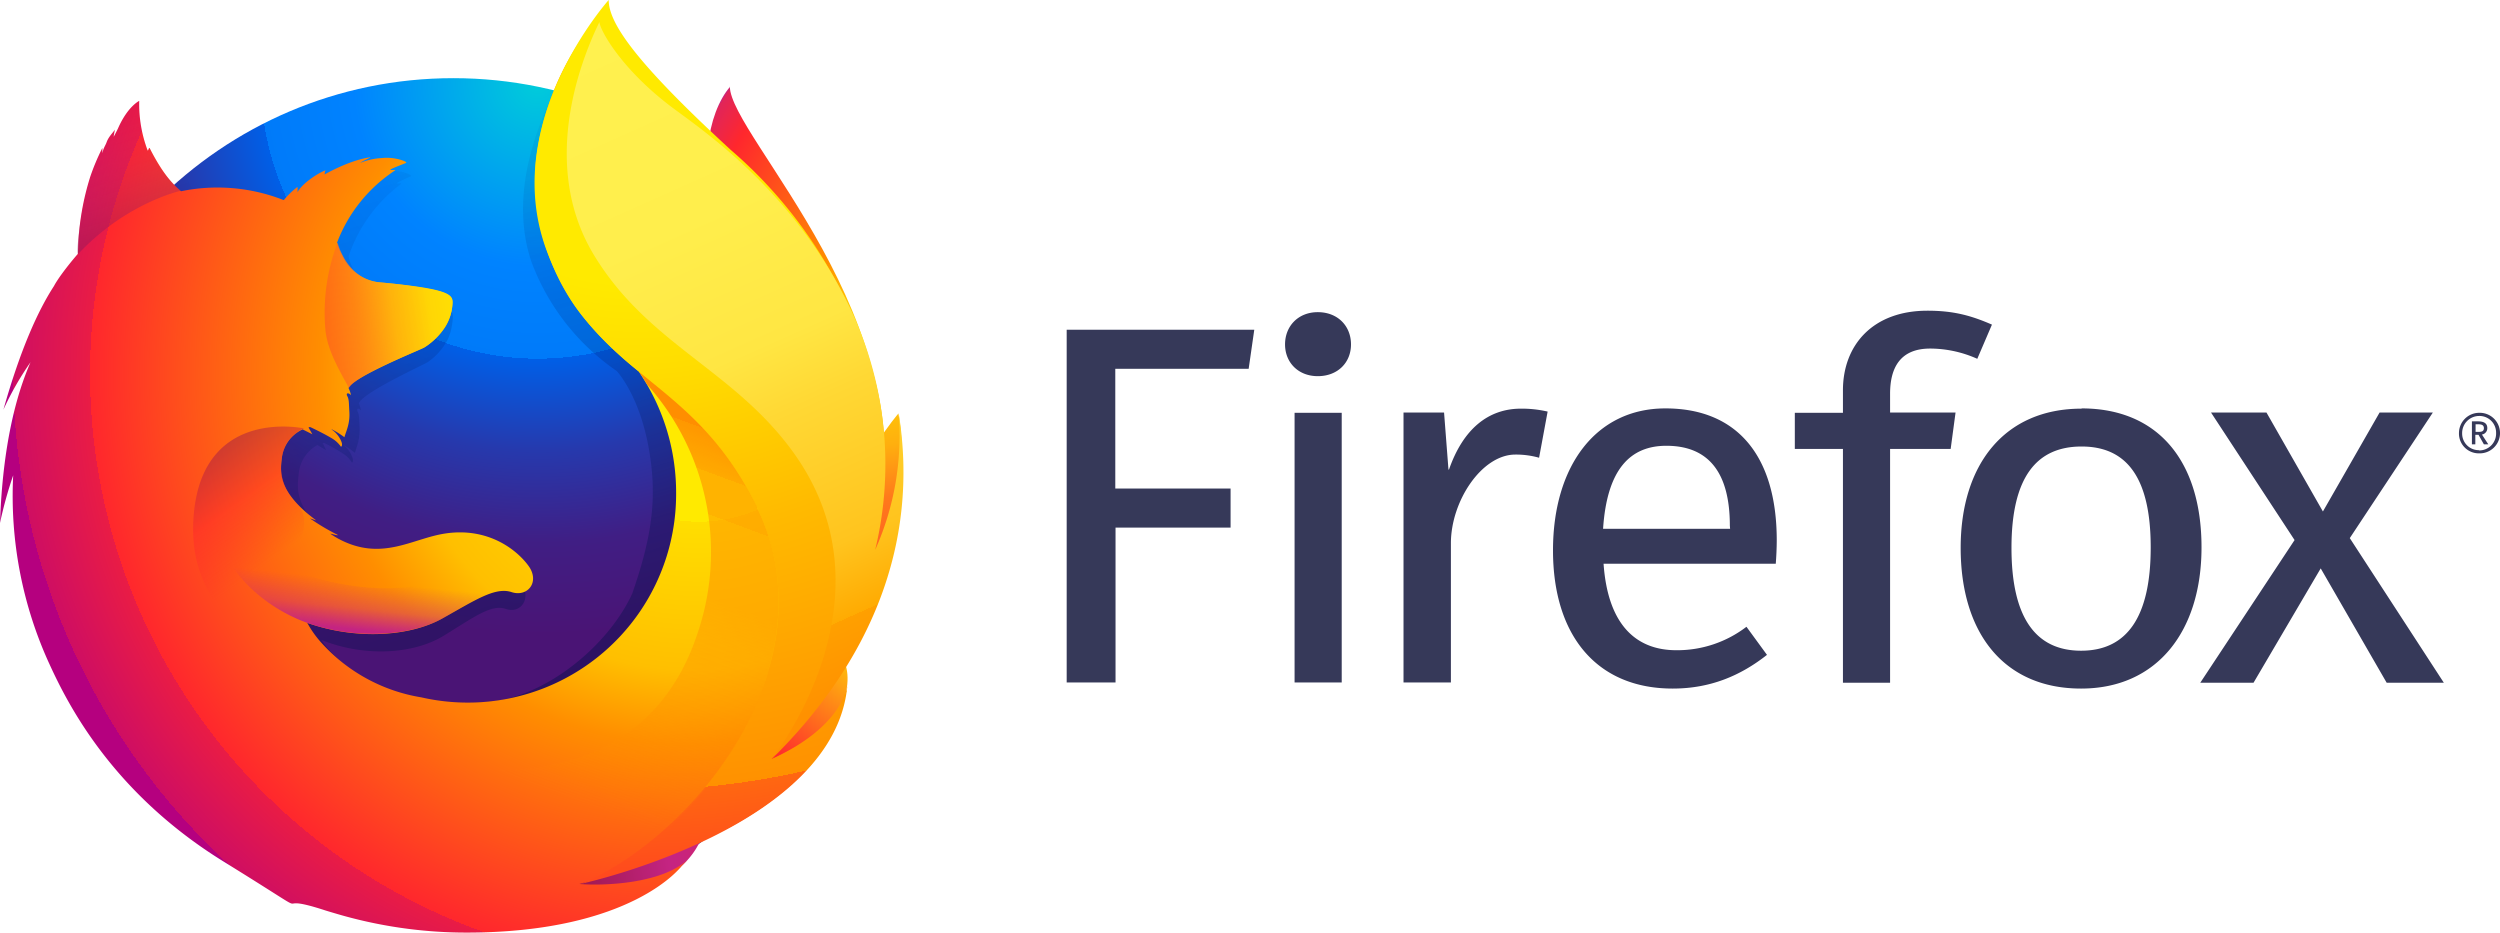 <svg xmlns="http://www.w3.org/2000/svg" viewBox="0 0 1023.5 381.8">
    <defs>
        <radialGradient id="a" cx="-15256" cy="8846.1" r="174.9" fx="-15267.1" gradientTransform="matrix(.76 .03 .05 -1.12 11535.9 10522.6)" gradientUnits="userSpaceOnUse">
            <stop offset=".1" stop-color="#ffea00" />
            <stop offset=".2" stop-color="#ffde00" />
            <stop offset=".3" stop-color="#ffbf00" />
            <stop offset=".4" stop-color="#ff8e00" />
            <stop offset=".8" stop-color="#ff272d" />
            <stop offset=".9" stop-color="#e0255a" />
            <stop offset=".9" stop-color="#cc2477" />
            <stop offset="1" stop-color="#c42482" />
        </radialGradient>
        <radialGradient id="b" cx="-7884.4" cy="8442.2" r="307" gradientTransform="matrix(1.23 0 0 -1.23 9918 10417.5)" gradientUnits="userSpaceOnUse">
            <stop offset="0" stop-color="#00ccda" />
            <stop offset=".2" stop-color="#0083ff" />
            <stop offset=".3" stop-color="#007af9" />
            <stop offset=".3" stop-color="#0060e8" />
            <stop offset=".3" stop-color="#005fe7" />
            <stop offset=".4" stop-color="#2639ad" />
            <stop offset=".5" stop-color="#401e84" />
            <stop offset=".6" stop-color="#4a1475" />
        </radialGradient>
        <linearGradient id="c" x1="209.8" x2="135.5" y1="101.1" y2="344.1" gradientTransform="matrix(1 0 0 -1 0 384)" gradientUnits="userSpaceOnUse">
            <stop offset="0" stop-color="#000f43" stop-opacity=".4" />
            <stop offset=".5" stop-color="#001962" stop-opacity=".2" />
            <stop offset="1" stop-color="#002079" stop-opacity="0" />
        </linearGradient>
        <radialGradient id="d" cx="-8792.5" cy="7205.2" r="103.5" gradientTransform="matrix(1.22 .12 .12 -1.22 10221.3 10107.7)" gradientUnits="userSpaceOnUse">
            <stop offset="0" stop-color="#ffea00" />
            <stop offset=".5" stop-color="#ff272d" />
            <stop offset="1" stop-color="#c42482" />
        </radialGradient>
        <radialGradient id="e" cx="-8801.8" cy="7304.5" r="172.9" gradientTransform="matrix(1.22 .12 .12 -1.22 10221.3 10107.7)" gradientUnits="userSpaceOnUse">
            <stop offset="0" stop-color="#ffe900" />
            <stop offset=".2" stop-color="#ffaf0e" />
            <stop offset=".3" stop-color="#ff7a1b" />
            <stop offset=".5" stop-color="#ff4e26" />
            <stop offset=".6" stop-color="#ff2c2e" />
            <stop offset=".8" stop-color="#ff1434" />
            <stop offset=".9" stop-color="#ff0538" />
            <stop offset="1" stop-color="#ff0039" />
        </radialGradient>
        <radialGradient id="f" cx="-8777.4" cy="7144.2" r="158.7" gradientTransform="matrix(1.22 .12 .12 -1.22 10221.3 10107.7)" gradientUnits="userSpaceOnUse">
            <stop offset="0" stop-color="#ff272d" />
            <stop offset=".5" stop-color="#c42482" />
            <stop offset="1" stop-color="#620700" />
        </radialGradient>
        <radialGradient id="g" cx="277.5" cy="231.1" r="303.5" fx="288.3" gradientTransform="matrix(1 0 0 -1 0 384)" gradientUnits="userSpaceOnUse">
            <stop offset=".2" stop-color="#ffea00" />
            <stop offset=".2" stop-color="#ffde00" />
            <stop offset=".4" stop-color="#ffbf00" />
            <stop offset=".5" stop-color="#ff8e00" />
            <stop offset=".8" stop-color="#ff272d" />
            <stop offset=".8" stop-color="#f92433" />
            <stop offset=".8" stop-color="#e91c45" />
            <stop offset=".9" stop-color="#cf0e62" />
            <stop offset=".9" stop-color="#b5007f" />
        </radialGradient>
        <radialGradient id="h" cx="260.1" cy="371.9" r="345.9" gradientTransform="matrix(1 0 0 -1 0 384)" gradientUnits="userSpaceOnUse">
            <stop offset=".3" stop-color="#ffea00" />
            <stop offset=".4" stop-color="#fd0" />
            <stop offset=".6" stop-color="#ffba00" />
            <stop offset=".9" stop-color="#ff9100" />
            <stop offset=".9" stop-color="#ff6711" />
            <stop offset="1" stop-color="#ff4a1d" />
        </radialGradient>
        <linearGradient id="i" x1="-9059.8" x2="-8940.6" y1="7275.7" y2="7306.1" gradientTransform="matrix(1.22 .12 .12 -1.22 10221.3 10107.7)" gradientUnits="userSpaceOnUse">
            <stop offset="0" stop-color="#c42482" stop-opacity=".5" />
            <stop offset=".5" stop-color="#ff272d" stop-opacity=".5" />
            <stop offset=".5" stop-color="#ff2c2c" stop-opacity=".5" />
            <stop offset=".7" stop-color="#ff7a1a" stop-opacity=".7" />
            <stop offset=".8" stop-color="#ffb20d" stop-opacity=".9" />
            <stop offset=".9" stop-color="#ffd605" />
            <stop offset="1" stop-color="#ffe302" />
        </linearGradient>
        <linearGradient id="j" x1="129.9" x2="108.7" y1="1613.7" y2="1667.9" gradientTransform="matrix(.99 .1 .1 -.99 -232.8 1690.8)" gradientUnits="userSpaceOnUse">
            <stop offset="0" stop-color="#891551" stop-opacity=".6" />
            <stop offset="1" stop-color="#c42482" stop-opacity="0" />
        </linearGradient>
        <linearGradient id="k" x1="-156.5" x2="-120" y1="-66.7" y2="-108.2" gradientTransform="matrix(.99 .1 .1 -.99 246.3 130.4)" gradientUnits="userSpaceOnUse">
            <stop offset="0" stop-color="#891551" stop-opacity=".5" />
            <stop offset=".5" stop-color="#ff272d" stop-opacity=".5" />
            <stop offset="1" stop-color="#ff272d" stop-opacity="0" />
        </linearGradient>
        <linearGradient id="l" x1="-86.2" x2="-86.1" y1="-137.5" y2="-108.5" gradientTransform="matrix(.99 .1 .1 -.99 246.3 130.4)" gradientUnits="userSpaceOnUse">
            <stop offset="0" stop-color="#c42482" />
            <stop offset=".1" stop-color="#c42482" stop-opacity=".8" />
            <stop offset=".2" stop-color="#c42482" stop-opacity=".6" />
            <stop offset=".3" stop-color="#c42482" stop-opacity=".4" />
            <stop offset=".5" stop-color="#c42482" stop-opacity=".2" />
            <stop offset=".6" stop-color="#c42482" stop-opacity=".1" />
            <stop offset=".7" stop-color="#c42482" stop-opacity="0" />
            <stop offset=".8" stop-color="#c42482" stop-opacity="0" />
        </linearGradient>
        <linearGradient id="m" x1="240.8" x2="359.4" y1="370" y2="104.8" gradientTransform="matrix(1 0 0 -1 0 384)" gradientUnits="userSpaceOnUse">
            <stop offset="0" stop-color="#fff14f" />
            <stop offset=".3" stop-color="#ffee4c" />
            <stop offset=".5" stop-color="#ffe643" />
            <stop offset=".6" stop-color="#ffd834" />
            <stop offset=".8" stop-color="#ffc41e" />
            <stop offset=".9" stop-color="#ffab02" />
            <stop offset=".9" stop-color="#ffa900" />
            <stop offset=".9" stop-color="#ffa000" />
            <stop offset="1" stop-color="#ff9100" />
        </linearGradient>
        <linearGradient id="n" x1="264.2" x2="208" y1="217.5" y2="66.6" gradientTransform="matrix(1 0 0 -1 0 384)" gradientUnits="userSpaceOnUse">
            <stop offset="0" stop-color="#ff8e00" />
            <stop offset="0" stop-color="#ff8e00" stop-opacity=".9" />
            <stop offset=".1" stop-color="#ff8e00" stop-opacity=".7" />
            <stop offset=".1" stop-color="#ff8e00" stop-opacity=".6" />
            <stop offset=".2" stop-color="#ff8e00" stop-opacity=".6" />
            <stop offset=".2" stop-color="#ff8e00" stop-opacity=".5" />
            <stop offset=".3" stop-color="#ff8e00" stop-opacity=".5" />
            <stop offset=".4" stop-color="#ff8e00" stop-opacity=".5" />
            <stop offset=".5" stop-color="#ff8e00" stop-opacity=".4" />
            <stop offset=".7" stop-color="#ff8e00" stop-opacity=".3" />
            <stop offset=".8" stop-color="#ff8e00" stop-opacity=".2" />
            <stop offset="1" stop-color="#ff8e00" stop-opacity="0" />
        </linearGradient>
    </defs>
    <g data-name="Layer 2">
        <g data-name="Layer 1">
            <g data-name="Layer 2">
                <g data-name="Layer 1-2">
                    <path fill="#363959" d="M996 168.9h-21.8L951 209.4l-23.1-40.5h-22.7l34.2 52.2-38.6 58.4h21.8l27.5-46.8 27 46.8h23.4L962 220.3zM530 279.4h19.3V169H530zm63-87.2l-1.8-23.3h-16.6v110.5H594v-57c0-17.2 12.6-36.3 26.4-36.3a34.6 34.6 0 0 1 9.7 1.3l3.5-18.9a47.1 47.1 0 0 0-10.9-1.2c-13.4 0-23.7 8.3-29.5 25zm-156.3 87.2h20V216h47.1V200h-47.2V151h54.6l2.3-16h-76.8zm102.8-151.6c-8 0-13.4 5.7-13.4 13.2 0 7.4 5.4 13 13.4 13 8.2 0 13.6-5.6 13.6-13 0-7.5-5.4-13.2-13.6-13.2zm312.7 39.5c-31.5 0-49.5 22.8-49.5 57 0 35 17.8 57.6 49.3 57.6 31.2 0 49.3-23.6 49.3-57.8 0-35.1-17.6-56.9-49.1-56.9zm-.2 99.1c-18.5 0-28.5-13.4-28.5-42.1 0-29 10.3-41.5 28.7-41.5 18.3 0 28.3 12.5 28.3 41.3 0 28.9-10 42.3-28.5 42.3zm-78.2-105.2c0-10.7 4.2-18.5 16.4-18.5a47.4 47.4 0 0 1 19.3 4.2l6-14c-8.7-3.8-15.9-5.7-26.4-5.7-22.4 0-34.6 14.1-34.6 32.6v9.2h-19.7v14.8h19.7v95.7h19.3v-95.7h24.8l2-14.9h-26.8zm-92 6c-28.5 0-46 23.7-46 58.1 0 35 18 56.6 49 56.6 15.3 0 27.7-5.2 38.6-13.8l-8.4-11.5a46.6 46.6 0 0 1-28.7 9.6c-16 0-28-9.8-29.8-35.4H727c.2-2.6.4-6.1.4-9.9-.1-33.8-15.8-53.7-45.6-53.7zm26.5 49.3h-52c1.6-24.5 11.2-34 25.9-34 17.4 0 26 11.1 26 32.7zm310-41.2c0-1.9-1.2-2.8-3.9-2.8h-2.4v9.4h1.4V178h1.3l2.2 3.9h1.8l-2.6-4a2.6 2.6 0 0 0 2.2-2.6zm-4.8 1.5v-3.1h1.1c1.5 0 2.3.4 2.3 1.6s-.8 1.5-2 1.5zm1.4-7.8a8.3 8.3 0 0 0-8.2 8.3 8.1 8.1 0 0 0 8 8.3h.2a8.3 8.3 0 0 0 .6-16.6h-.6zm0 15.3a6.8 6.8 0 0 1-6.9-6.7v-.3a7 7 0 0 1 6.8-7h.1a6.8 6.8 0 0 1 7 6.7v.2a6.9 6.9 0 0 1-6.7 7.2h-.4z" />
                    <path fill="url(#a)" d="M298.9 35.5c-9.3 10.8-13.6 35.2-4.2 59.9s23.8 19.3 32.8 44.5c12 33.2 6.4 77.8 6.4 77.8S348.2 259 358 215c22-82.5-59.2-159.3-59.2-179.6z" />
                    <path fill="url(#b)" d="M185.5 378.1c95.1 0 172.2-77.5 172.2-173S280.7 32 185.6 32 13.4 109.5 13.4 205.1c-.1 95.7 77 173 172 173z" data-name="Path" />
                    <path fill="url(#c)" d="M314.5 311.8a95 95 0 0 1-11.6 7 271.4 271.4 0 0 0 14.8-24.4 96.3 96.3 0 0 0 9.8-12.2l4.4-7.7a166 166 0 0 0 20.6-74.6v-2.2a100 100 0 0 0-2.2-21.7l.2 1.7-.2-1.3.4 2.3c2 16.8.6 33.1-6.5 45.2l-.3.5c3.6-18.4 4.8-38.6.8-58.8 0 0-1.6-9.9-13.7-39.8-7-17.2-19.4-31.3-30.3-41.6-9.6-11.8-18.3-19.8-23-24.8a67.1 67.1 0 0 1-16-23.7c-1.5-.7-20.6-19.3-22.2-20-8.3 13-34.6 53.5-22 91.3a94 94 0 0 0 35 44.9c.6.7 8.8 9.7 12.8 30 4 20.8 1.9 37.1-6.5 61.2-9.8 21.2-35 42-58.4 44.2C150 292 131.6 262 131.6 262c18 7.2 37.9 5.7 50-1.7s19.5-13.1 25.5-11 10.6-4.1 6.4-10.7a30.5 30.5 0 0 0-30.8-13.4c-12.2 2-23.4 11.6-39.4 2.3a32 32 0 0 1-3-2c-1-.7 3.4 1 2.4.2a78.8 78.8 0 0 1-10-6.6c-.2-.3 2.4.8 2.2.6-15-12.3-13.1-20.6-12.6-25.8a15 15 0 0 1 7.6-11.7l3.6 2.1-1.4-3h.5c1.8.8 5.8 3 8 4.5a11.7 11.7 0 0 1 3.5 3.6s.8-.4.2-2a10.8 10.8 0 0 0-3.7-5.2h.1a31.8 31.8 0 0 1 4.6 3.2c.8-2.8 2.2-5.7 1.9-10.9-.2-3.6-.1-4.6-.8-6-.5-1.2.4-1.7 1.4-.4a12.5 12.5 0 0 0-.9-2.9c1.3-4.4 26.5-15.8 28.3-17a26.1 26.1 0 0 0 7.5-8.1c1.3-2.3 2.4-5.4 2.7-10.2.1-3.4-1.5-5.7-27-8.4-7-.6-11.1-5.7-13.4-10.4l-1.3-2.8a22 22 0 0 1-1-3.3 61.2 61.2 0 0 1 21.5-29.7c.5-.5-2.3.1-1.7-.4a62.4 62.4 0 0 1 5.7-2.7c1-.5-4.2-2.7-8.8-2.1a22 22 0 0 0-8.2 2.1c1-1 4.4-2.4 3.6-2.4-5 .8-11.3 3.8-16.7 7a4.2 4.2 0 0 1 .3-1.6c-2.5 1-8.6 5.3-10.4 9a16.2 16.2 0 0 0 .1-2.1 33 33 0 0 0-5.1 5.3v.1A61.2 61.2 0 0 0 85 84c-2.5-2.3-3.6-.6-9-12.4-.4-.7.3.7 0 0-.9-2.3.6 3 0 0-9.1 7.1-21 15.2-26.7 20.9 0 .2 6.7-2 0 0-2.3.7-2.2 2-2.5 14.5l-.1 2.9a80.2 80.2 0 0 0-8.9 13.3 201 201 0 0 0-18.6 51 129.6 129.6 0 0 1 10-19.6 199.3 199.3 0 0 0-11.3 66.3 186.8 186.8 0 0 1 4.8-19.6 183.6 183.6 0 0 0 13.5 78 190.7 190.7 0 0 0 19.8 37 175.4 175.4 0 0 0 248 6.5q5.5-5.3 10.5-11z" />
                    <path fill="url(#d)" d="M275.9 336.3c63.2-7.3 91.2-72.5 55.2-73.7-32.4-1-85.1 77.1-55.2 73.7z" />
                    <path fill="url(#e)" d="M335.7 249.3c43.5-25.3 32.1-80 32.1-80s-16.8 19.4-28.2 50.5c-11.2 30.8-30 44.7-4 29.5z" />
                    <path fill="url(#f)" d="M197.7 368.6c60.6 19.4 112.7-28.4 80.6-44.3-29.2-14.4-109.4 35.2-80.6 44.3z" />
                    <path fill="url(#g)" d="M340.2 272.5c1.5-2.1 3.5-8.8 5.2-11.8a65.2 65.2 0 0 0 10.8-31.3c6.5-32.3 5.9-45.5 2-69.9a146.1 146.1 0 0 0-29.4-61.3c-12.5-14-3.7-9.4-15.8-19.6-10.6-11.7-20.9-23.4-26.5-28-40.4-33.9-39.5-41-38.7-42.3l-.6.7-.8-3.6s-22.2 22.2-26.8 59c-3 24 6 49.2 19 65.2a148 148 0 0 0 22.9 22.5 87.8 87.8 0 0 1 15.3 50.4 85.3 85.3 0 0 1-104.3 83 70.3 70.3 0 0 1-41.5-23 41.7 41.7 0 0 1-5.2-7.5c20 7.1 42 5.6 55.3-1.8s21.6-13 28.3-10.8 11.7-4.2 7-10.7-16.4-15.9-34-13.3c-13.6 2-26 11.6-43.6 2.3a35.6 35.6 0 0 1-3.3-2c-1.2-.7 3.7 1 2.6.2a87 87 0 0 1-11.1-6.6c-.3-.2 2.7.9 2.4.7-16.5-12.2-14.5-20.5-14-25.6a14.8 14.8 0 0 1 8.5-11.6l4 2-1.6-2.8.6-.2c2 .9 6.4 3.1 8.7 4.5a12.1 12.1 0 0 1 4 3.6s.8-.3.2-2a10.8 10.8 0 0 0-4.1-5.1h.2a35.1 35.1 0 0 1 5.1 3.2c.8-2.8 2.4-5.7 2-10.8-.2-3.6-.1-4.6-.8-6-.7-1.2.3-1.7 1.5-.4a11.5 11.5 0 0 0-1-2.9c1.4-4.4 29.3-15.6 31.3-16.9a27.1 27.1 0 0 0 8.2-8 19 19 0 0 0 3-10c.1-2.1-.5-3.8-8-5.4a199.2 199.2 0 0 0-21.9-3 18.7 18.7 0 0 1-14.8-10.2l-1.4-2.8a20.6 20.6 0 0 1-1.1-3.3 61.4 61.4 0 0 1 23.7-29.5c.7-.5-2.4.1-1.8-.4s5.4-2.3 6.3-2.7c1.1-.4-4.6-2.6-9.7-2a26.1 26.1 0 0 0-9 2c1.1-1 4.8-2.3 4-2.3-5.7.8-12.6 3.7-18.6 7a3.7 3.7 0 0 1 .4-1.7c-2.8 1-9.6 5.3-11.5 9a16 16 0 0 0 0-2.2 34.4 34.4 0 0 0-5.6 5.4h-.1a74 74 0 0 0-42-3.6c-2.6-2.3-6.8-5.9-12.8-17.6-.4-.7-.6 1.5-.9.8A53.9 53.9 0 0 1 57 41.3s-4.7 2.2-8.7 11.3a75 75 0 0 1-1.7 3.3c-.2.3.5-3 .4-2.8-.7 1.2-2.5 2.8-3.3 5-.5 1.5-1.3 2.3-1.7 4.3l-.1.2v-2A91.8 91.8 0 0 0 37 72.2a107.7 107.7 0 0 0-5 28.9l-.1 2.8c-5 5.8-8.5 10.7-9.8 13.2-6.5 10-13.7 25.8-20.7 50.6a123.6 123.6 0 0 1 11.1-19.4c-5.8 13.2-11.4 34-12.5 65.8a170.3 170.3 0 0 1 5.4-19.5A165 165 0 0 0 20.3 272c8 17.5 26.4 53 71.2 80.7s15.3 11.4 41.6 20a254 254 0 0 0 4 1.2 187.9 187.9 0 0 0 53.9 7.9c68 0 88-27.2 88-27.2l-.2.1 2.8-2.8c-10.8 10.1-35.2 10.8-44.4 10 15.6-4.5 25.9-8.4 45.9-16l7.1-3 .8-.4 1.5-.7a135.9 135.9 0 0 0 27.3-17c20-16 24.4-31.7 26.7-42l-2 4.8c-5.2 11-16.7 17.8-29.1 23.6a268.5 268.5 0 0 0 16.5-24.2c4-4 5.3-10.3 8.3-14.5z" />
                    <path fill="url(#h)" d="M315.8 310.8a128.6 128.6 0 0 0 21-31c14.4-30.1 36.5-80.2 19-132.4a187.5 187.5 0 0 0-56.6-86c-39-35.9-50-51.9-50-61.4 0 0-45 50.2-25.4 102.6s59.5 50.4 86 105c31.1 64.4-25.2 134.6-71.8 154.2 2.9-.6 103.6-23.4 108.9-81-.2 1-2.4 17-31.1 30z" />
                    <path fill="url(#i)" d="M185.3 124c.1-3.5-1.6-5.8-29.8-8.4-11.5-1-16-11.8-17.3-16.3a80.3 80.3 0 0 0-5 35.5c.7 8.9 6.7 18.4 9.6 24l.9-1.1c5.4-5.6 27.9-14.2 30-15.4 2.3-1.4 11.2-7.9 11.6-18.4z" />
                    <path fill="url(#j)" d="M61.4 60.7c-.4-.7-.6 1.5-1 .8a51.7 51.7 0 0 1-3.3-20.2s-4.8 2.2-8.7 11.3L46.7 56c-.2.3.5-3 .4-2.8-.7 1.2-2.5 2.8-3.3 4.8a28.2 28.2 0 0 0-1.8 4.6v-2.1C32.8 78.3 31 105 32 104c19.6-21 42-25.9 42-25.9a47.6 47.6 0 0 1-12.7-17.4z" />
                    <path fill="url(#k)" d="M135.7 279.4c-27-11.6-57.8-27.8-56.6-64.8 1.6-48.8 45.4-39.2 45.4-39.2-1.6.4-6 3.6-7.6 7a21 21 0 0 0 4.5 23.6c14.4 15.6-29.6 37 38.3 77.4 1.7 1-16-.5-24-4z" />
                    <path fill="url(#l)" d="M126.1 255.1c19.2 6.7 41.6 5.5 55-1.9 9-5 20.4-13 27.5-11a48.2 48.2 0 0 0-16.4-3.8 27.8 27.8 0 0 1-3-.1 52 52 0 0 0-6.2.3c-3.5.3-7.3 2.5-10.8 2.2l3.1-1.4-6 .7-3.8.4c-40 3.4-73.7-21.7-73.7-21.7-3 9.7 12.8 28.8 34.3 36.3z" />
                    <path fill="url(#m)" d="M315.7 311c40.4-39.7 60.9-88 52.2-142a114.3 114.3 0 0 1-9.6 56.1 149 149 0 0 0-9.7-97.8c-22.3-47.5-59-72.6-73-83-21.2-15.8-30-32-30.2-35.3-6.3 13-25.5 57.5-2 95.8 22 36 56.6 46.6 80.8 79.6 44.7 60.7-8.5 126.6-8.5 126.6z" />
                    <path fill="url(#n)" d="M310 207.8c-14.2-29.2-31.8-42-48.5-55.7 2 2.7 2.4 3.7 3.5 5.4a103 103 0 0 1 20.6 101.7C256 349.4 137.7 307 125.3 295c5 52.2 92.4 77.2 149.2 43.3 32.4-30.6 58.6-82.7 35.4-130.5z" />
                </g>
            </g>
        </g>
    </g>
</svg>
